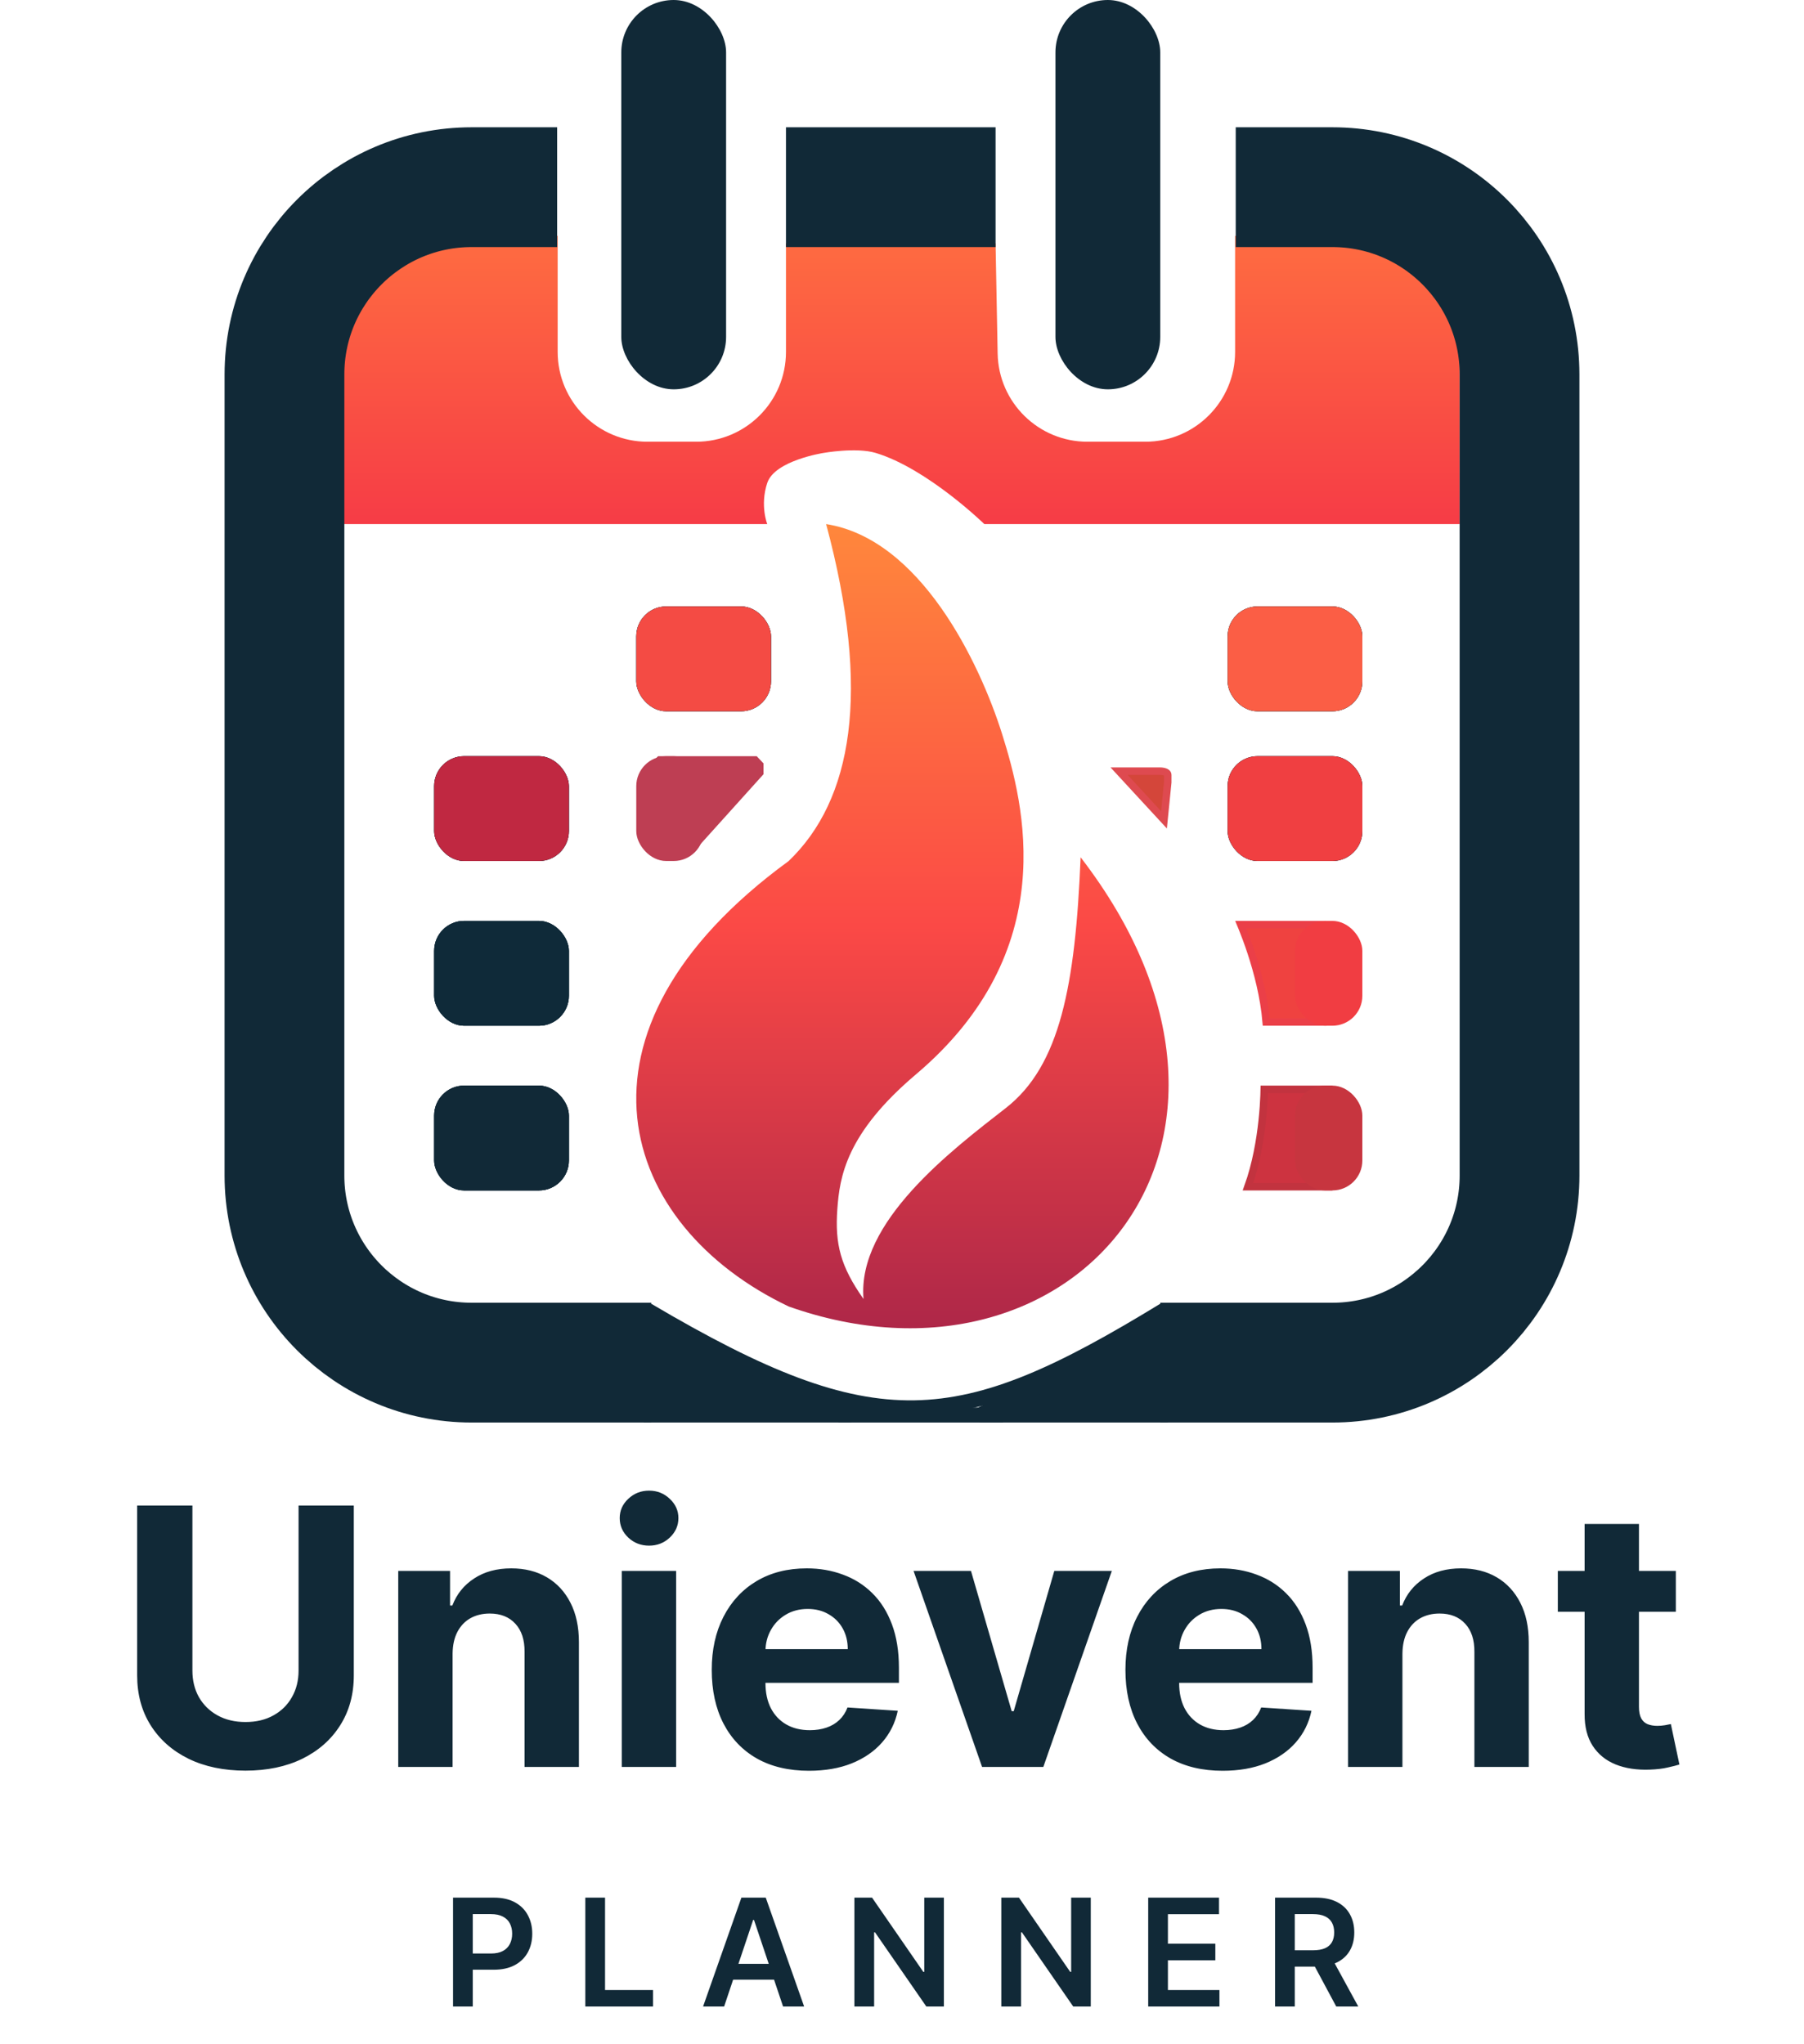 <svg width="241" height="273" viewBox="0 0 241 273" fill="none" xmlns="http://www.w3.org/2000/svg">
<path d="M130.872 189L154.555 177.566L154.964 189H130.872Z" fill="#112937" stroke="#112937" stroke-width="2"/>
<path d="M113.72 189L87.492 177.505L87.04 189H113.72Z" fill="#112937" stroke="#112937" stroke-width="2"/>
<path d="M86.5 175C117 193 128.075 191.758 155.5 175" stroke="#112937" stroke-width="2"/>
<path d="M168.895 145.5H177.5V158.5H166.722C167.802 155.498 168.345 152.253 168.619 149.709C168.767 148.336 168.837 147.161 168.87 146.328C168.884 145.994 168.891 145.715 168.895 145.5Z" fill="#CD3340" stroke="#C2333F"/>
<path d="M165.761 123.5H176.75C176.77 123.57 176.792 123.649 176.817 123.736C176.923 124.115 177.07 124.658 177.234 125.309C177.561 126.613 177.952 128.346 178.213 130.074C178.475 131.814 178.596 133.503 178.41 134.738C178.317 135.357 178.154 135.81 177.937 136.098C177.739 136.361 177.489 136.5 177.126 136.5H169.154C168.867 133.103 167.975 129.751 167.143 127.221C166.707 125.896 166.286 124.791 165.974 124.017C165.896 123.824 165.824 123.651 165.761 123.5Z" fill="#EF4240" stroke="#EB3F48"/>
<path d="M155.5 109.5L149.5 103H155C155 103 156 103 156 103.5V104.5L155.5 109.5Z" fill="#D4463A" stroke="#DE4A50"/>
<path d="M100.5 103.302L93.369 110.878C93.206 109.533 92.991 107.83 92.77 106.22C92.544 104.569 92.31 102.991 92.119 102H100.5V103.302Z" fill="#112937" stroke="#112937"/>
<path d="M88.818 101.5H100.182H100.875L101.182 101.825L101.5 102.162V103.215L92.232 113.5H88.993L87.5 112.314V102.162L88.125 101.5H88.818Z" fill="#BE3E53" stroke="#BE3E53"/>
<rect x="83" width="14" height="52" rx="7" fill="#112937"/>
<path d="M102.5 64.5C101.5 67.5 102.5 70 102.5 70H41L45.5 30L74.5 31.5V47C74.5 53.627 79.873 59 86.5 59H93C99.627 59 105 53.627 105 47V32.5H133L133.278 47.226C133.401 53.764 138.737 59 145.276 59H153C159.627 59 165 53.627 165 47V31.5L195 33V70H131.5C131.5 70 123.893 62.583 117 60.5C114.383 59.709 110 60.5 110 60.5C110 60.5 103.5 61.5 102.5 64.5Z" fill="url(#paint0_linear_151_73)"/>
<rect x="141" width="14" height="52" rx="7" fill="#112937"/>
<rect x="105" y="17" width="28" height="16" fill="#112937"/>
<rect x="58" y="145" width="18" height="14" rx="4" fill="#112937"/>
<rect x="58" y="145" width="18" height="14" rx="4" fill="#112937"/>
<rect x="58" y="145" width="18" height="14" rx="4" fill="#112937"/>
<rect x="58" y="123" width="18" height="14" rx="4" fill="#112937"/>
<rect x="58" y="123" width="18" height="14" rx="4" fill="#112937"/>
<rect x="58" y="123" width="18" height="14" rx="4" fill="#0F2A39"/>
<rect x="58" y="101" width="18" height="14" rx="4" fill="#112937"/>
<rect x="58" y="101" width="18" height="14" rx="4" fill="#112937"/>
<rect x="58" y="101" width="18" height="14" rx="4" fill="#C02841"/>
<rect x="85" y="81" width="18" height="14" rx="4" fill="#112937"/>
<rect x="85" y="81" width="18" height="14" rx="4" fill="#112937"/>
<rect x="85" y="81" width="18" height="14" rx="4" fill="#F44B44"/>
<rect x="164" y="81" width="18" height="14" rx="4" fill="#112937"/>
<rect x="164" y="81" width="18" height="14" rx="4" fill="#112937"/>
<rect x="164" y="81" width="18" height="14" rx="4" fill="#FB5E45"/>
<rect x="164" y="101" width="18" height="14" rx="4" fill="#112937"/>
<rect x="164" y="101" width="18" height="14" rx="4" fill="#112937"/>
<rect x="164" y="101" width="18" height="14" rx="4" fill="#F03F41"/>
<rect x="85" y="101" width="9" height="14" rx="4" fill="#BE3E53"/>
<rect x="173" y="123" width="9" height="14" rx="4" fill="#F13D42"/>
<rect x="173" y="145" width="9" height="14" rx="4" fill="#C7353F"/>
<path d="M74.43 25H63.003C49.196 25 38.003 36.193 38.003 49.999L38.001 156.999C38 170.807 49.193 182 63.001 182H87" stroke="#112937" stroke-width="16"/>
<path d="M165.083 25H177.997C191.804 25 202.997 36.193 202.997 49.999L202.999 156.999C203 170.807 191.807 182 177.999 182H155" stroke="#112937" stroke-width="16"/>
<rect x="112" y="188" width="22" height="2" fill="#112937"/>
<path d="M105.364 115C113.843 106.87 116.418 92.487 110.364 70C122.957 71.967 130.861 88.5 133.861 98C136.861 107.5 141.861 127 122.361 143.5C113.015 151.409 112.168 157.206 111.861 161.5C111.529 166.164 112.284 169.144 115.361 173.5C114.476 163.214 127.105 153.649 134.361 148C141.617 142.351 143.66 131.618 144.361 114.5C173.715 152.58 143.349 187.935 105.364 174.5C82.731 163.726 74.038 137.864 105.364 115Z" fill="url(#paint1_linear_151_73)"/>
<path d="M39.886 201.091H47.266V223.761C47.266 226.307 46.658 228.534 45.443 230.443C44.238 232.352 42.55 233.841 40.38 234.909C38.209 235.966 35.681 236.494 32.795 236.494C29.897 236.494 27.363 235.966 25.192 234.909C23.022 233.841 21.334 232.352 20.13 230.443C18.925 228.534 18.323 226.307 18.323 223.761V201.091H25.704V223.131C25.704 224.46 25.994 225.642 26.573 226.676C27.164 227.71 27.994 228.523 29.062 229.114C30.13 229.705 31.374 230 32.795 230C34.227 230 35.471 229.705 36.528 229.114C37.596 228.523 38.42 227.71 38.999 226.676C39.59 225.642 39.886 224.46 39.886 223.131V201.091ZM60.464 220.864V236H53.202V209.818H60.123V214.438H60.43C61.009 212.915 61.981 211.71 63.344 210.824C64.708 209.926 66.362 209.477 68.305 209.477C70.123 209.477 71.708 209.875 73.06 210.67C74.413 211.466 75.464 212.602 76.214 214.08C76.964 215.545 77.339 217.295 77.339 219.33V236H70.077V220.625C70.089 219.023 69.68 217.773 68.85 216.875C68.021 215.966 66.879 215.511 65.424 215.511C64.447 215.511 63.583 215.722 62.833 216.142C62.094 216.562 61.515 217.176 61.094 217.983C60.685 218.778 60.475 219.739 60.464 220.864ZM83.062 236V209.818H90.323V236H83.062ZM86.71 206.443C85.63 206.443 84.704 206.085 83.931 205.369C83.17 204.642 82.789 203.773 82.789 202.761C82.789 201.761 83.17 200.903 83.931 200.188C84.704 199.46 85.63 199.097 86.71 199.097C87.789 199.097 88.71 199.46 89.471 200.188C90.244 200.903 90.63 201.761 90.63 202.761C90.63 203.773 90.244 204.642 89.471 205.369C88.71 206.085 87.789 206.443 86.71 206.443ZM108.072 236.511C105.379 236.511 103.06 235.966 101.117 234.875C99.185 233.773 97.697 232.216 96.651 230.205C95.606 228.182 95.083 225.79 95.083 223.028C95.083 220.335 95.606 217.972 96.651 215.938C97.697 213.903 99.168 212.318 101.066 211.182C102.975 210.045 105.214 209.477 107.782 209.477C109.509 209.477 111.117 209.756 112.606 210.312C114.106 210.858 115.413 211.682 116.526 212.784C117.651 213.886 118.526 215.273 119.151 216.943C119.776 218.602 120.089 220.545 120.089 222.773V224.767H97.981V220.267H113.254C113.254 219.222 113.026 218.295 112.572 217.489C112.117 216.682 111.487 216.051 110.68 215.597C109.884 215.131 108.958 214.898 107.901 214.898C106.799 214.898 105.822 215.153 104.969 215.665C104.129 216.165 103.469 216.841 102.992 217.693C102.515 218.534 102.271 219.472 102.259 220.506V224.784C102.259 226.08 102.498 227.199 102.975 228.142C103.464 229.085 104.151 229.812 105.038 230.324C105.924 230.835 106.975 231.091 108.191 231.091C108.998 231.091 109.737 230.977 110.407 230.75C111.077 230.523 111.651 230.182 112.129 229.727C112.606 229.273 112.969 228.716 113.219 228.057L119.935 228.5C119.594 230.114 118.896 231.523 117.839 232.727C116.793 233.92 115.441 234.852 113.782 235.523C112.134 236.182 110.231 236.511 108.072 236.511ZM148.533 209.818L139.38 236H131.198L122.045 209.818H129.715L135.153 228.551H135.425L140.846 209.818H148.533ZM163.337 236.511C160.644 236.511 158.326 235.966 156.383 234.875C154.451 233.773 152.962 232.216 151.917 230.205C150.871 228.182 150.349 225.79 150.349 223.028C150.349 220.335 150.871 217.972 151.917 215.938C152.962 213.903 154.434 212.318 156.332 211.182C158.241 210.045 160.479 209.477 163.048 209.477C164.775 209.477 166.383 209.756 167.871 210.312C169.371 210.858 170.678 211.682 171.792 212.784C172.917 213.886 173.792 215.273 174.417 216.943C175.042 218.602 175.354 220.545 175.354 222.773V224.767H153.246V220.267H168.519C168.519 219.222 168.292 218.295 167.837 217.489C167.383 216.682 166.752 216.051 165.945 215.597C165.15 215.131 164.224 214.898 163.167 214.898C162.065 214.898 161.087 215.153 160.235 215.665C159.394 216.165 158.735 216.841 158.258 217.693C157.781 218.534 157.536 219.472 157.525 220.506V224.784C157.525 226.08 157.763 227.199 158.241 228.142C158.729 229.085 159.417 229.812 160.303 230.324C161.19 230.835 162.241 231.091 163.457 231.091C164.263 231.091 165.002 230.977 165.673 230.75C166.343 230.523 166.917 230.182 167.394 229.727C167.871 229.273 168.235 228.716 168.485 228.057L175.201 228.5C174.86 230.114 174.161 231.523 173.104 232.727C172.059 233.92 170.707 234.852 169.048 235.523C167.4 236.182 165.496 236.511 163.337 236.511ZM187.354 220.864V236H180.093V209.818H187.013V214.438H187.32C187.9 212.915 188.871 211.71 190.235 210.824C191.599 209.926 193.252 209.477 195.195 209.477C197.013 209.477 198.599 209.875 199.951 210.67C201.303 211.466 202.354 212.602 203.104 214.08C203.854 215.545 204.229 217.295 204.229 219.33V236H196.968V220.625C196.979 219.023 196.57 217.773 195.741 216.875C194.911 215.966 193.769 215.511 192.315 215.511C191.337 215.511 190.474 215.722 189.724 216.142C188.985 216.562 188.406 217.176 187.985 217.983C187.576 218.778 187.366 219.739 187.354 220.864ZM223.879 209.818V215.273H208.112V209.818H223.879ZM211.691 203.545H218.952V227.955C218.952 228.625 219.055 229.148 219.259 229.523C219.464 229.886 219.748 230.142 220.112 230.29C220.487 230.437 220.918 230.511 221.407 230.511C221.748 230.511 222.089 230.483 222.43 230.426C222.771 230.358 223.032 230.307 223.214 230.273L224.356 235.676C223.992 235.79 223.481 235.92 222.822 236.068C222.163 236.227 221.362 236.324 220.418 236.358C218.668 236.426 217.134 236.193 215.816 235.659C214.509 235.125 213.492 234.295 212.765 233.17C212.038 232.045 211.68 230.625 211.691 228.909V203.545Z" fill="#112937"/>
<path d="M60.523 268V253.455H65.978C67.095 253.455 68.032 253.663 68.79 254.08C69.552 254.496 70.128 255.069 70.516 255.798C70.909 256.523 71.105 257.347 71.105 258.27C71.105 259.203 70.909 260.031 70.516 260.756C70.123 261.48 69.543 262.051 68.776 262.467C68.009 262.879 67.064 263.085 65.942 263.085H62.327V260.919H65.587C66.24 260.919 66.775 260.805 67.192 260.578C67.609 260.351 67.916 260.038 68.115 259.641C68.319 259.243 68.421 258.786 68.421 258.27C68.421 257.754 68.319 257.299 68.115 256.906C67.916 256.513 67.606 256.208 67.185 255.99C66.768 255.768 66.231 255.656 65.573 255.656H63.158V268H60.523ZM78.194 268V253.455H80.829V265.791H87.235V268H78.194ZM96.737 268H93.924L99.045 253.455H102.298L107.426 268H104.613L100.728 256.438H100.615L96.737 268ZM96.829 262.297H104.5V264.413H96.829V262.297ZM126.095 253.455V268H123.751L116.897 258.092H116.777V268H114.142V253.455H116.5L123.346 263.369H123.474V253.455H126.095ZM145.719 253.455V268H143.375L136.522 258.092H136.401V268H133.766V253.455H136.124L142.97 263.369H143.098V253.455H145.719ZM153.39 268V253.455H162.85V255.663H156.025V259.612H162.36V261.821H156.025V265.791H162.907V268H153.39ZM170.339 268V253.455H175.793C176.911 253.455 177.848 253.649 178.606 254.037C179.368 254.425 179.943 254.97 180.331 255.67C180.724 256.366 180.921 257.179 180.921 258.107C180.921 259.039 180.722 259.849 180.324 260.536C179.931 261.217 179.351 261.745 178.584 262.119C177.817 262.489 176.875 262.673 175.758 262.673H171.873V260.486H175.402C176.056 260.486 176.591 260.396 177.008 260.216C177.424 260.031 177.732 259.764 177.931 259.413C178.134 259.058 178.236 258.623 178.236 258.107C178.236 257.59 178.134 257.15 177.931 256.786C177.727 256.416 177.417 256.137 177 255.947C176.584 255.753 176.046 255.656 175.388 255.656H172.974V268H170.339ZM177.853 261.409L181.454 268H178.513L174.976 261.409H177.853Z" fill="#112937"/>
<defs>
<linearGradient id="paint0_linear_151_73" x1="118" y1="34" x2="118" y2="70" gradientUnits="userSpaceOnUse">
<stop stop-color="#FE6941"/>
<stop offset="1" stop-color="#F63C46"/>
</linearGradient>
<linearGradient id="paint1_linear_151_73" x1="120.558" y1="70" x2="120.558" y2="177.409" gradientUnits="userSpaceOnUse">
<stop stop-color="#FF873C"/>
<stop offset="0.5" stop-color="#FB4946"/>
<stop offset="1" stop-color="#AE2748"/>
</linearGradient>
</defs>
</svg>
